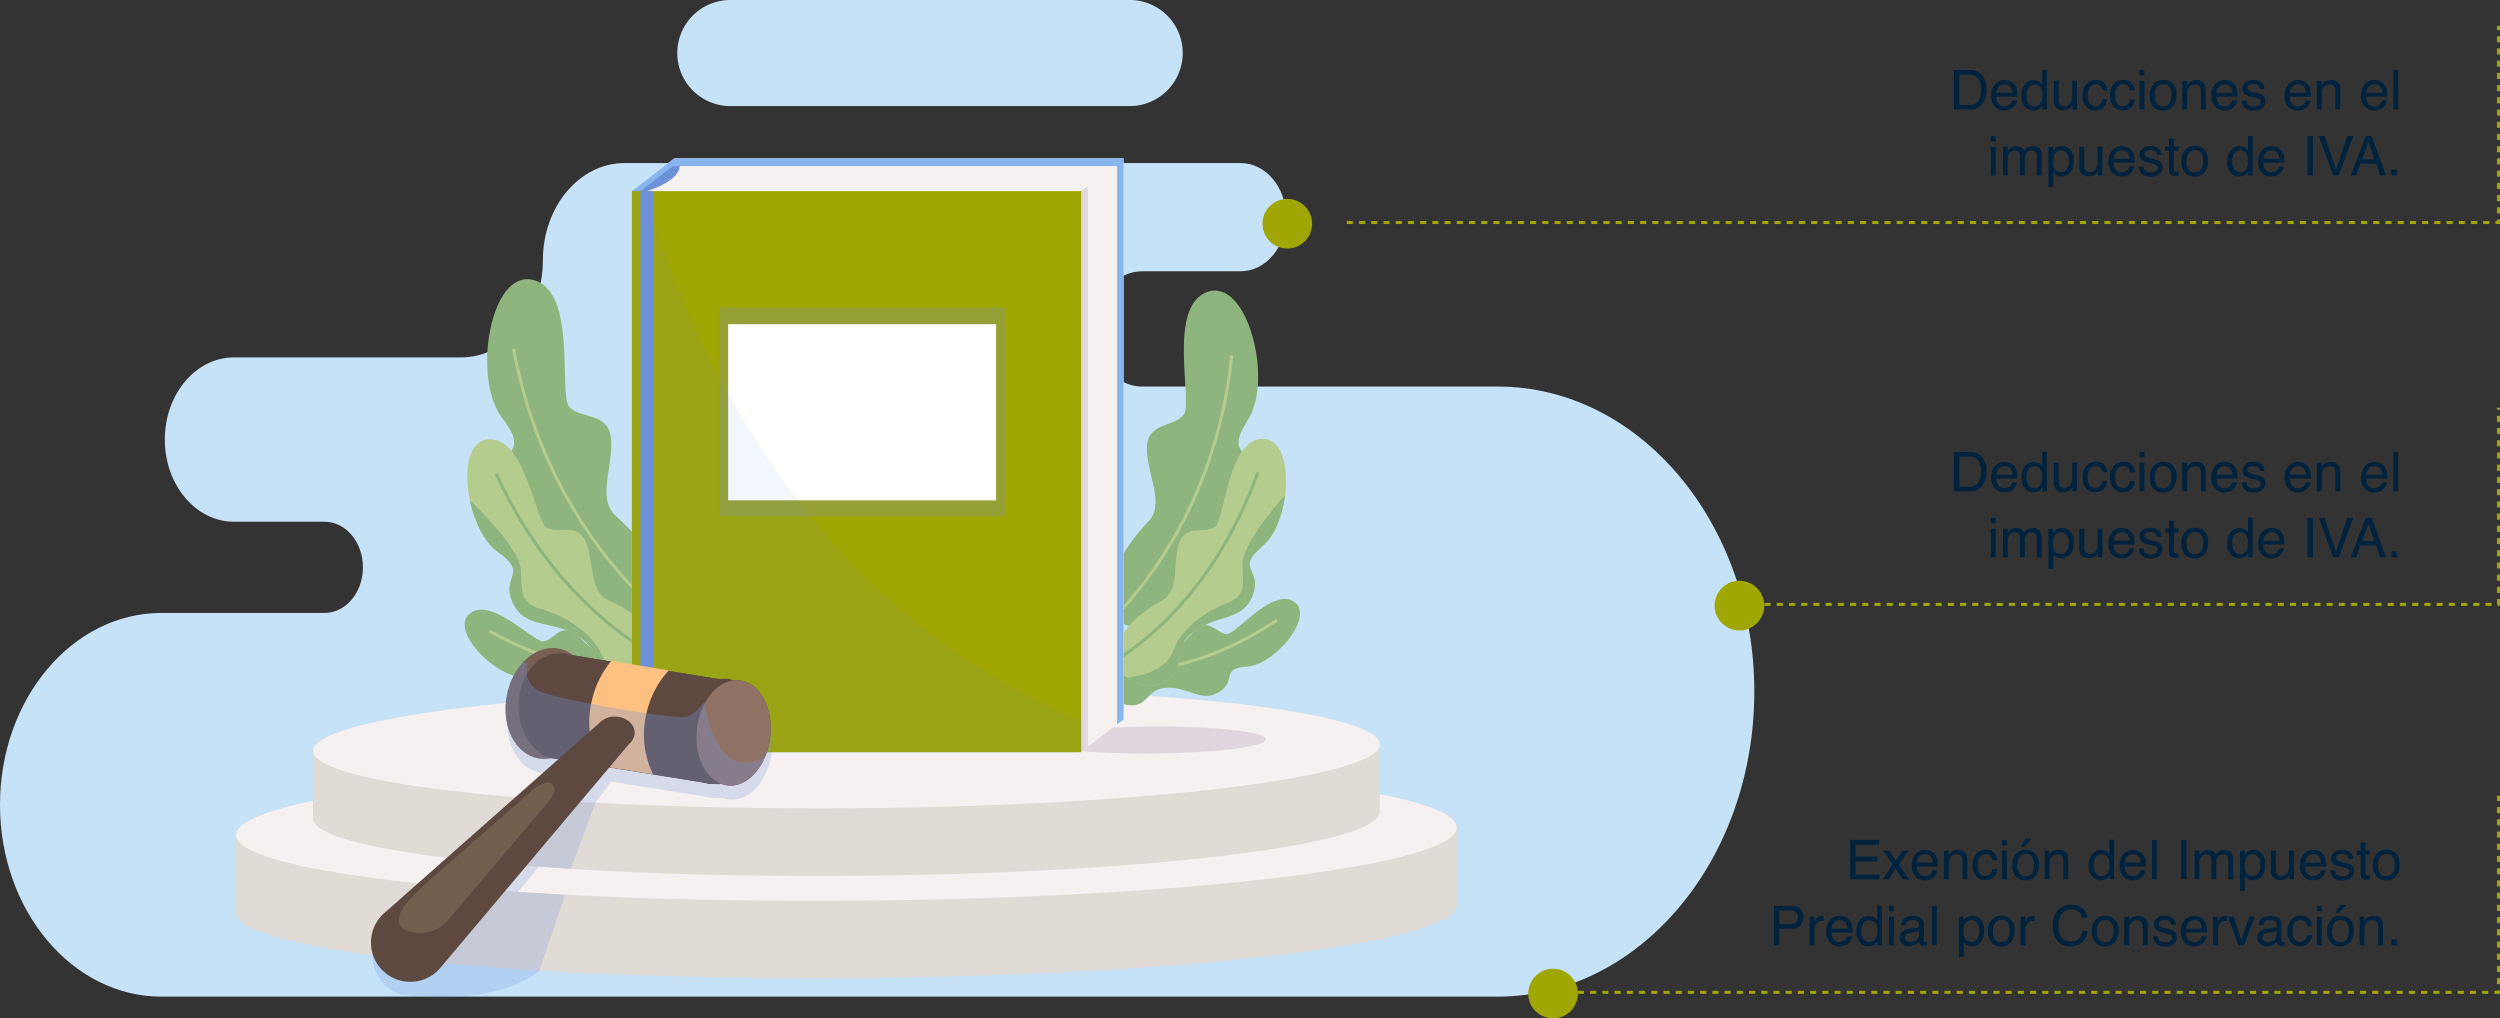 <svg xmlns="http://www.w3.org/2000/svg" width="818.367" height="333.366" viewBox="0 0 818.367 333.366">
  <rect x="0" y="0" width="818.367" height="333.366" fill="#333333" stroke="none"/>
  <g id="Grupo_62098" data-name="Grupo 62098" transform="translate(-551 -2738.157)">
    <g id="Grupo_61933" data-name="Grupo 61933" transform="translate(69.267 -25)">
      <path id="Trazado_138158" data-name="Trazado 138158" d="M75.232,12.506a4.834,4.834,0,0,0,1.459-.185A3.209,3.209,0,0,0,78.361,11a5.4,5.4,0,0,0,.747-2,7.644,7.644,0,0,0,.132-1.354,6.3,6.3,0,0,0-.954-3.727,3.523,3.523,0,0,0-3.072-1.327h-3.1v9.914ZM70.354,1.089h5.229a4.929,4.929,0,0,1,4.131,1.89,6.967,6.967,0,0,1,1.31,4.368,8.7,8.7,0,0,1-.773,3.718A4.772,4.772,0,0,1,75.566,14H70.354ZM86.983,4.376a4.294,4.294,0,0,1,1.942.47,3.582,3.582,0,0,1,1.433,1.217,4.2,4.2,0,0,1,.633,1.661A10.868,10.868,0,0,1,91.132,9.8h-6.9a4.026,4.026,0,0,0,.677,2.3,2.266,2.266,0,0,0,1.96.866,2.534,2.534,0,0,0,1.978-.817,2.755,2.755,0,0,0,.6-1.1H91a3.276,3.276,0,0,1-.409,1.156,4.111,4.111,0,0,1-.778,1.042,3.687,3.687,0,0,1-1.784.949,5.42,5.42,0,0,1-1.292.141,3.964,3.964,0,0,1-2.979-1.279,4.976,4.976,0,0,1-1.222-3.582,5.41,5.41,0,0,1,1.23-3.683A4.059,4.059,0,0,1,86.983,4.376Zm2.522,4.166A4.1,4.1,0,0,0,89.058,6.9a2.3,2.3,0,0,0-2.171-1.143,2.406,2.406,0,0,0-1.828.787,2.972,2.972,0,0,0-.782,2Zm4.57.861a4.666,4.666,0,0,0,.642,2.531,2.248,2.248,0,0,0,2.057,1.02,2.166,2.166,0,0,0,1.806-.945A4.462,4.462,0,0,0,99.288,9.3a4.009,4.009,0,0,0-.729-2.641,2.276,2.276,0,0,0-1.8-.857,2.378,2.378,0,0,0-1.938.914A4.186,4.186,0,0,0,94.076,9.4ZM96.458,4.42a3.349,3.349,0,0,1,1.811.457,4.253,4.253,0,0,1,.958.923V1.045h1.521V14H99.323V12.69a3.423,3.423,0,0,1-1.31,1.257,3.748,3.748,0,0,1-1.731.387,3.506,3.506,0,0,1-2.725-1.323,5.172,5.172,0,0,1-1.151-3.52,6.076,6.076,0,0,1,1.05-3.564A3.439,3.439,0,0,1,96.458,4.42Zm8.209.167v6.249a2.635,2.635,0,0,0,.229,1.178,1.6,1.6,0,0,0,1.573.844,2.224,2.224,0,0,0,2.25-1.477,5.858,5.858,0,0,0,.325-2.171V4.587h1.582V14h-1.494l.018-1.389a3.191,3.191,0,0,1-.765.905,3.365,3.365,0,0,1-2.2.738,2.834,2.834,0,0,1-2.742-1.345,4,4,0,0,1-.4-1.925v-6.4Zm12.059-.272a4.1,4.1,0,0,1,2.588.773,3.705,3.705,0,0,1,1.2,2.663h-1.538a2.839,2.839,0,0,0-.642-1.446,2.027,2.027,0,0,0-1.608-.576,2.222,2.222,0,0,0-2.162,1.477,5.865,5.865,0,0,0-.422,2.364,4.449,4.449,0,0,0,.6,2.382,2.317,2.317,0,0,0,3.441.365,3.311,3.311,0,0,0,.8-1.648h1.538a4.129,4.129,0,0,1-1.318,2.738,4.113,4.113,0,0,1-2.7.866,3.6,3.6,0,0,1-2.944-1.349,5.164,5.164,0,0,1-1.1-3.371,5.678,5.678,0,0,1,1.2-3.858A3.891,3.891,0,0,1,116.726,4.314Zm9,0a4.1,4.1,0,0,1,2.588.773,3.705,3.705,0,0,1,1.2,2.663h-1.538a2.839,2.839,0,0,0-.642-1.446,2.027,2.027,0,0,0-1.608-.576,2.222,2.222,0,0,0-2.162,1.477,5.865,5.865,0,0,0-.422,2.364,4.449,4.449,0,0,0,.6,2.382,2.317,2.317,0,0,0,3.441.365,3.311,3.311,0,0,0,.8-1.648h1.538a4.129,4.129,0,0,1-1.318,2.738,4.113,4.113,0,0,1-2.7.866,3.6,3.6,0,0,1-2.944-1.349,5.164,5.164,0,0,1-1.1-3.371,5.678,5.678,0,0,1,1.2-3.858A3.891,3.891,0,0,1,125.726,4.314Zm5.37.316H132.7V14H131.1Zm0-3.542H132.7V2.882H131.1ZM138.83,12.98a2.182,2.182,0,0,0,2.158-1.191,5.933,5.933,0,0,0,.584-2.65A4.718,4.718,0,0,0,141.15,7a2.373,2.373,0,0,0-2.3-1.3A2.271,2.271,0,0,0,136.738,6.8a5.133,5.133,0,0,0-.659,2.672,4.465,4.465,0,0,0,.659,2.5A2.322,2.322,0,0,0,138.83,12.98Zm.062-8.666a4.262,4.262,0,0,1,3.076,1.213A4.736,4.736,0,0,1,143.225,9.1a6.122,6.122,0,0,1-1.107,3.762,4.006,4.006,0,0,1-3.437,1.485,3.88,3.88,0,0,1-3.085-1.314A5.19,5.19,0,0,1,134.453,9.5a5.615,5.615,0,0,1,1.2-3.779A4.041,4.041,0,0,1,138.892,4.314Zm6.214.272h1.5V5.923a4.215,4.215,0,0,1,1.415-1.187,3.773,3.773,0,0,1,1.661-.36,2.739,2.739,0,0,1,2.707,1.4,4.962,4.962,0,0,1,.387,2.188V14H151.17V8.067a3.212,3.212,0,0,0-.255-1.389,1.545,1.545,0,0,0-1.529-.879,3.114,3.114,0,0,0-.923.114,2.377,2.377,0,0,0-1.143.773,2.329,2.329,0,0,0-.514.962,6.478,6.478,0,0,0-.119,1.419V14h-1.582Zm13.931-.211a4.294,4.294,0,0,1,1.942.47,3.582,3.582,0,0,1,1.433,1.217,4.2,4.2,0,0,1,.633,1.661,10.868,10.868,0,0,1,.141,2.074h-6.9a4.026,4.026,0,0,0,.677,2.3,2.266,2.266,0,0,0,1.96.866,2.534,2.534,0,0,0,1.978-.817,2.755,2.755,0,0,0,.6-1.1h1.556a3.276,3.276,0,0,1-.409,1.156,4.111,4.111,0,0,1-.778,1.042,3.687,3.687,0,0,1-1.784.949,5.42,5.42,0,0,1-1.292.141,3.964,3.964,0,0,1-2.979-1.279,4.976,4.976,0,0,1-1.222-3.582,5.41,5.41,0,0,1,1.23-3.683A4.059,4.059,0,0,1,159.036,4.376Zm2.522,4.166A4.1,4.1,0,0,0,161.11,6.9a2.3,2.3,0,0,0-2.171-1.143,2.406,2.406,0,0,0-1.828.787,2.972,2.972,0,0,0-.782,2Zm4.509,2.5a2.3,2.3,0,0,0,.4,1.213,2.485,2.485,0,0,0,2.074.765,3.059,3.059,0,0,0,1.547-.382,1.27,1.27,0,0,0,.668-1.182,1.011,1.011,0,0,0-.536-.923,6.374,6.374,0,0,0-1.354-.448l-1.257-.316A6.131,6.131,0,0,1,165.83,9.1a2,2,0,0,1-1.02-1.775,2.713,2.713,0,0,1,.962-2.162,3.839,3.839,0,0,1,2.588-.826,3.593,3.593,0,0,1,3.067,1.248A2.708,2.708,0,0,1,172,7.294h-1.494a1.83,1.83,0,0,0-.378-.976,2.41,2.41,0,0,0-1.89-.624,2.259,2.259,0,0,0-1.358.343,1.074,1.074,0,0,0-.461.905,1.114,1.114,0,0,0,.606.984,3.644,3.644,0,0,0,1.037.387l1.046.255a8.087,8.087,0,0,1,2.285.8,2.118,2.118,0,0,1,.923,1.907,2.906,2.906,0,0,1-.954,2.171,4.059,4.059,0,0,1-2.9.914,3.9,3.9,0,0,1-2.975-.954,3.606,3.606,0,0,1-.936-2.36Zm16.98-6.671a4.294,4.294,0,0,1,1.942.47,3.582,3.582,0,0,1,1.433,1.217,4.2,4.2,0,0,1,.633,1.661A10.868,10.868,0,0,1,187.2,9.8h-6.9a4.026,4.026,0,0,0,.677,2.3,2.266,2.266,0,0,0,1.96.866,2.534,2.534,0,0,0,1.978-.817,2.755,2.755,0,0,0,.6-1.1h1.556a3.276,3.276,0,0,1-.409,1.156,4.111,4.111,0,0,1-.778,1.042,3.687,3.687,0,0,1-1.784.949,5.42,5.42,0,0,1-1.292.141,3.964,3.964,0,0,1-2.979-1.279A4.976,4.976,0,0,1,178.6,9.474a5.41,5.41,0,0,1,1.23-3.683A4.059,4.059,0,0,1,183.048,4.376Zm2.522,4.166a4.1,4.1,0,0,0-.448-1.644,2.3,2.3,0,0,0-2.171-1.143,2.406,2.406,0,0,0-1.828.787,2.972,2.972,0,0,0-.782,2Zm3.568-3.955h1.5V5.923a4.215,4.215,0,0,1,1.415-1.187,3.773,3.773,0,0,1,1.661-.36,2.739,2.739,0,0,1,2.707,1.4,4.962,4.962,0,0,1,.387,2.188V14H195.2V8.067a3.212,3.212,0,0,0-.255-1.389,1.545,1.545,0,0,0-1.529-.879,3.114,3.114,0,0,0-.923.114,2.377,2.377,0,0,0-1.143.773,2.329,2.329,0,0,0-.514.962,6.478,6.478,0,0,0-.119,1.419V14h-1.582Zm18.932-.211a4.294,4.294,0,0,1,1.942.47,3.582,3.582,0,0,1,1.433,1.217,4.2,4.2,0,0,1,.633,1.661,10.868,10.868,0,0,1,.141,2.074h-6.9A4.026,4.026,0,0,0,206,12.1a2.266,2.266,0,0,0,1.96.866,2.534,2.534,0,0,0,1.978-.817,2.755,2.755,0,0,0,.6-1.1h1.556a3.276,3.276,0,0,1-.409,1.156,4.111,4.111,0,0,1-.778,1.042,3.687,3.687,0,0,1-1.784.949,5.42,5.42,0,0,1-1.292.141,3.964,3.964,0,0,1-2.979-1.279,4.976,4.976,0,0,1-1.222-3.582,5.41,5.41,0,0,1,1.23-3.683A4.059,4.059,0,0,1,208.07,4.376Zm2.522,4.166a4.1,4.1,0,0,0-.448-1.644,2.3,2.3,0,0,0-2.171-1.143,2.406,2.406,0,0,0-1.828.787,2.972,2.972,0,0,0-.782,2Zm3.612-7.453h1.582V14h-1.582ZM82.413,26.231h1.608V35.6H82.413Zm0-3.542h1.608v1.793H82.413Zm4,3.5h1.564v1.336A5.258,5.258,0,0,1,89,26.512a3.066,3.066,0,0,1,1.775-.536,2.794,2.794,0,0,1,1.811.554,2.894,2.894,0,0,1,.7.932,3.419,3.419,0,0,1,1.239-1.121,3.457,3.457,0,0,1,1.6-.365,2.616,2.616,0,0,1,2.584,1.371,4.482,4.482,0,0,1,.369,1.986V35.6H97.434V29.061a1.523,1.523,0,0,0-.47-1.292,1.861,1.861,0,0,0-1.147-.352,2.277,2.277,0,0,0-1.6.624,2.74,2.74,0,0,0-.672,2.083V35.6H91.932V29.456a3.192,3.192,0,0,0-.229-1.4,1.394,1.394,0,0,0-1.345-.659,2.32,2.32,0,0,0-1.63.694,3.4,3.4,0,0,0-.734,2.514V35.6H86.412Zm18.967,8.35a2.257,2.257,0,0,0,1.841-.927,4.413,4.413,0,0,0,.734-2.773,5.176,5.176,0,0,0-.325-1.934,2.383,2.383,0,0,0-4.5.088,6.514,6.514,0,0,0-.325,2.232,4.732,4.732,0,0,0,.325,1.854A2.243,2.243,0,0,0,105.379,34.537Zm-4.1-8.306h1.538v1.248a3.84,3.84,0,0,1,1.037-.993,3.338,3.338,0,0,1,1.881-.527,3.537,3.537,0,0,1,2.716,1.226,5.023,5.023,0,0,1,1.116,3.5q0,3.076-1.608,4.395a3.634,3.634,0,0,1-2.373.835,3.221,3.221,0,0,1-1.784-.466,4.111,4.111,0,0,1-.94-.905v4.808h-1.582ZM113,26.187v6.249a2.635,2.635,0,0,0,.229,1.178,1.6,1.6,0,0,0,1.573.844,2.224,2.224,0,0,0,2.25-1.477,5.858,5.858,0,0,0,.325-2.171V26.187h1.582V35.6h-1.494l.018-1.389a3.191,3.191,0,0,1-.765.905,3.365,3.365,0,0,1-2.2.738,2.834,2.834,0,0,1-2.742-1.345,4,4,0,0,1-.4-1.925v-6.4Zm12.349-.211a4.294,4.294,0,0,1,1.942.47,3.582,3.582,0,0,1,1.433,1.217,4.2,4.2,0,0,1,.633,1.661A10.868,10.868,0,0,1,129.5,31.4h-6.9a4.026,4.026,0,0,0,.677,2.3,2.266,2.266,0,0,0,1.96.866,2.534,2.534,0,0,0,1.978-.817,2.755,2.755,0,0,0,.6-1.1h1.556a3.276,3.276,0,0,1-.409,1.156,4.111,4.111,0,0,1-.778,1.042,3.687,3.687,0,0,1-1.784.949,5.42,5.42,0,0,1-1.292.141,3.964,3.964,0,0,1-2.979-1.279,4.976,4.976,0,0,1-1.222-3.582,5.41,5.41,0,0,1,1.23-3.683A4.059,4.059,0,0,1,125.348,25.976Zm2.522,4.166a4.1,4.1,0,0,0-.448-1.644,2.3,2.3,0,0,0-2.171-1.143,2.406,2.406,0,0,0-1.828.787,2.972,2.972,0,0,0-.782,2Zm4.509,2.5a2.3,2.3,0,0,0,.4,1.213,2.485,2.485,0,0,0,2.074.765,3.059,3.059,0,0,0,1.547-.382,1.27,1.27,0,0,0,.668-1.182,1.011,1.011,0,0,0-.536-.923,6.374,6.374,0,0,0-1.354-.448l-1.257-.316a6.131,6.131,0,0,1-1.775-.668,2,2,0,0,1-1.02-1.775,2.713,2.713,0,0,1,.962-2.162,3.839,3.839,0,0,1,2.588-.826,3.593,3.593,0,0,1,3.067,1.248,2.708,2.708,0,0,1,.571,1.705h-1.494a1.83,1.83,0,0,0-.378-.976,2.41,2.41,0,0,0-1.89-.624,2.259,2.259,0,0,0-1.358.343,1.074,1.074,0,0,0-.461.905,1.114,1.114,0,0,0,.606.984,3.644,3.644,0,0,0,1.037.387l1.046.255a8.087,8.087,0,0,1,2.285.8,2.118,2.118,0,0,1,.923,1.907,2.906,2.906,0,0,1-.954,2.171,4.059,4.059,0,0,1-2.9.914,3.9,3.9,0,0,1-2.975-.954,3.606,3.606,0,0,1-.936-2.36Zm8.376-9.088h1.6v2.628h1.5v1.292h-1.5v6.144a.665.665,0,0,0,.334.659,1.42,1.42,0,0,0,.615.1q.114,0,.246,0t.308-.022V35.6a3.532,3.532,0,0,1-.567.114,5.39,5.39,0,0,1-.637.035,1.717,1.717,0,0,1-1.5-.567,2.519,2.519,0,0,1-.4-1.472V27.479H139.48V26.187h1.274Zm8.42,11.021a2.182,2.182,0,0,0,2.158-1.191,5.933,5.933,0,0,0,.584-2.65A4.718,4.718,0,0,0,151.5,28.6a2.373,2.373,0,0,0-2.3-1.3,2.271,2.271,0,0,0-2.109,1.107,5.133,5.133,0,0,0-.659,2.672,4.465,4.465,0,0,0,.659,2.5A2.322,2.322,0,0,0,149.175,34.58Zm.062-8.666a4.262,4.262,0,0,1,3.076,1.213,4.736,4.736,0,0,1,1.257,3.568,6.122,6.122,0,0,1-1.107,3.762,4.006,4.006,0,0,1-3.437,1.485,3.88,3.88,0,0,1-3.085-1.314A5.19,5.19,0,0,1,144.8,31.1a5.615,5.615,0,0,1,1.2-3.779A4.041,4.041,0,0,1,149.236,25.914ZM161.453,31a4.666,4.666,0,0,0,.642,2.531,2.248,2.248,0,0,0,2.057,1.02,2.166,2.166,0,0,0,1.806-.945,4.462,4.462,0,0,0,.708-2.711,4.009,4.009,0,0,0-.729-2.641,2.276,2.276,0,0,0-1.8-.857,2.378,2.378,0,0,0-1.938.914A4.186,4.186,0,0,0,161.453,31Zm2.382-4.983a3.349,3.349,0,0,1,1.811.457,4.253,4.253,0,0,1,.958.923V22.645h1.521V35.6H166.7V34.29a3.423,3.423,0,0,1-1.31,1.257,3.748,3.748,0,0,1-1.731.387,3.506,3.506,0,0,1-2.725-1.323,5.172,5.172,0,0,1-1.151-3.52,6.076,6.076,0,0,1,1.05-3.564A3.439,3.439,0,0,1,163.835,26.02Zm10.547-.044a4.294,4.294,0,0,1,1.942.47,3.582,3.582,0,0,1,1.433,1.217,4.2,4.2,0,0,1,.633,1.661,10.868,10.868,0,0,1,.141,2.074h-6.9a4.026,4.026,0,0,0,.677,2.3,2.266,2.266,0,0,0,1.96.866,2.534,2.534,0,0,0,1.978-.817,2.755,2.755,0,0,0,.6-1.1H178.4a3.276,3.276,0,0,1-.409,1.156,4.111,4.111,0,0,1-.778,1.042,3.687,3.687,0,0,1-1.784.949,5.42,5.42,0,0,1-1.292.141,3.964,3.964,0,0,1-2.979-1.279,4.976,4.976,0,0,1-1.222-3.582,5.41,5.41,0,0,1,1.23-3.683A4.059,4.059,0,0,1,174.382,25.976Zm2.522,4.166a4.1,4.1,0,0,0-.448-1.644,2.3,2.3,0,0,0-2.171-1.143,2.406,2.406,0,0,0-1.828.787,2.972,2.972,0,0,0-.782,2Zm9.176-7.453h1.767V35.6H186.08Zm5.625,0,3.709,11,3.665-11h1.96L196.328,35.6h-1.854l-4.7-12.911Zm16.286,7.62-1.96-5.7-2.083,5.7Zm-2.874-7.62h1.978L211.779,35.6h-1.916l-1.31-3.867h-5.106l-1.4,3.867h-1.793Zm8.42,11h1.837V35.6h-1.837Z" transform="translate(1051 2785)" fill="#00223d"/>
      <path id="Trazado_138159" data-name="Trazado 138159" d="M75.232,12.506a4.834,4.834,0,0,0,1.459-.185A3.209,3.209,0,0,0,78.361,11a5.4,5.4,0,0,0,.747-2,7.644,7.644,0,0,0,.132-1.354,6.3,6.3,0,0,0-.954-3.727,3.523,3.523,0,0,0-3.072-1.327h-3.1v9.914ZM70.354,1.089h5.229a4.929,4.929,0,0,1,4.131,1.89,6.967,6.967,0,0,1,1.31,4.368,8.7,8.7,0,0,1-.773,3.718A4.772,4.772,0,0,1,75.566,14H70.354ZM86.983,4.376a4.294,4.294,0,0,1,1.942.47,3.582,3.582,0,0,1,1.433,1.217,4.2,4.2,0,0,1,.633,1.661A10.868,10.868,0,0,1,91.132,9.8h-6.9a4.026,4.026,0,0,0,.677,2.3,2.266,2.266,0,0,0,1.96.866,2.534,2.534,0,0,0,1.978-.817,2.755,2.755,0,0,0,.6-1.1H91a3.276,3.276,0,0,1-.409,1.156,4.111,4.111,0,0,1-.778,1.042,3.687,3.687,0,0,1-1.784.949,5.42,5.42,0,0,1-1.292.141,3.964,3.964,0,0,1-2.979-1.279,4.976,4.976,0,0,1-1.222-3.582,5.41,5.41,0,0,1,1.23-3.683A4.059,4.059,0,0,1,86.983,4.376Zm2.522,4.166A4.1,4.1,0,0,0,89.058,6.9a2.3,2.3,0,0,0-2.171-1.143,2.406,2.406,0,0,0-1.828.787,2.972,2.972,0,0,0-.782,2Zm4.57.861a4.666,4.666,0,0,0,.642,2.531,2.248,2.248,0,0,0,2.057,1.02,2.166,2.166,0,0,0,1.806-.945A4.462,4.462,0,0,0,99.288,9.3a4.009,4.009,0,0,0-.729-2.641,2.276,2.276,0,0,0-1.8-.857,2.378,2.378,0,0,0-1.938.914A4.186,4.186,0,0,0,94.076,9.4ZM96.458,4.42a3.349,3.349,0,0,1,1.811.457,4.253,4.253,0,0,1,.958.923V1.045h1.521V14H99.323V12.69a3.423,3.423,0,0,1-1.31,1.257,3.748,3.748,0,0,1-1.731.387,3.506,3.506,0,0,1-2.725-1.323,5.172,5.172,0,0,1-1.151-3.52,6.076,6.076,0,0,1,1.05-3.564A3.439,3.439,0,0,1,96.458,4.42Zm8.209.167v6.249a2.635,2.635,0,0,0,.229,1.178,1.6,1.6,0,0,0,1.573.844,2.224,2.224,0,0,0,2.25-1.477,5.858,5.858,0,0,0,.325-2.171V4.587h1.582V14h-1.494l.018-1.389a3.191,3.191,0,0,1-.765.905,3.365,3.365,0,0,1-2.2.738,2.834,2.834,0,0,1-2.742-1.345,4,4,0,0,1-.4-1.925v-6.4Zm12.059-.272a4.1,4.1,0,0,1,2.588.773,3.705,3.705,0,0,1,1.2,2.663h-1.538a2.839,2.839,0,0,0-.642-1.446,2.027,2.027,0,0,0-1.608-.576,2.222,2.222,0,0,0-2.162,1.477,5.865,5.865,0,0,0-.422,2.364,4.449,4.449,0,0,0,.6,2.382,2.317,2.317,0,0,0,3.441.365,3.311,3.311,0,0,0,.8-1.648h1.538a4.129,4.129,0,0,1-1.318,2.738,4.113,4.113,0,0,1-2.7.866,3.6,3.6,0,0,1-2.944-1.349,5.164,5.164,0,0,1-1.1-3.371,5.678,5.678,0,0,1,1.2-3.858A3.891,3.891,0,0,1,116.726,4.314Zm9,0a4.1,4.1,0,0,1,2.588.773,3.705,3.705,0,0,1,1.2,2.663h-1.538a2.839,2.839,0,0,0-.642-1.446,2.027,2.027,0,0,0-1.608-.576,2.222,2.222,0,0,0-2.162,1.477,5.865,5.865,0,0,0-.422,2.364,4.449,4.449,0,0,0,.6,2.382,2.317,2.317,0,0,0,3.441.365,3.311,3.311,0,0,0,.8-1.648h1.538a4.129,4.129,0,0,1-1.318,2.738,4.113,4.113,0,0,1-2.7.866,3.6,3.6,0,0,1-2.944-1.349,5.164,5.164,0,0,1-1.1-3.371,5.678,5.678,0,0,1,1.2-3.858A3.891,3.891,0,0,1,125.726,4.314Zm5.37.316H132.7V14H131.1Zm0-3.542H132.7V2.882H131.1ZM138.83,12.98a2.182,2.182,0,0,0,2.158-1.191,5.933,5.933,0,0,0,.584-2.65A4.718,4.718,0,0,0,141.15,7a2.373,2.373,0,0,0-2.3-1.3A2.271,2.271,0,0,0,136.738,6.8a5.133,5.133,0,0,0-.659,2.672,4.465,4.465,0,0,0,.659,2.5A2.322,2.322,0,0,0,138.83,12.98Zm.062-8.666a4.262,4.262,0,0,1,3.076,1.213A4.736,4.736,0,0,1,143.225,9.1a6.122,6.122,0,0,1-1.107,3.762,4.006,4.006,0,0,1-3.437,1.485,3.88,3.88,0,0,1-3.085-1.314A5.19,5.19,0,0,1,134.453,9.5a5.615,5.615,0,0,1,1.2-3.779A4.041,4.041,0,0,1,138.892,4.314Zm6.214.272h1.5V5.923a4.215,4.215,0,0,1,1.415-1.187,3.773,3.773,0,0,1,1.661-.36,2.739,2.739,0,0,1,2.707,1.4,4.962,4.962,0,0,1,.387,2.188V14H151.17V8.067a3.212,3.212,0,0,0-.255-1.389,1.545,1.545,0,0,0-1.529-.879,3.114,3.114,0,0,0-.923.114,2.377,2.377,0,0,0-1.143.773,2.329,2.329,0,0,0-.514.962,6.478,6.478,0,0,0-.119,1.419V14h-1.582Zm13.931-.211a4.294,4.294,0,0,1,1.942.47,3.582,3.582,0,0,1,1.433,1.217,4.2,4.2,0,0,1,.633,1.661,10.868,10.868,0,0,1,.141,2.074h-6.9a4.026,4.026,0,0,0,.677,2.3,2.266,2.266,0,0,0,1.96.866,2.534,2.534,0,0,0,1.978-.817,2.755,2.755,0,0,0,.6-1.1h1.556a3.276,3.276,0,0,1-.409,1.156,4.111,4.111,0,0,1-.778,1.042,3.687,3.687,0,0,1-1.784.949,5.42,5.42,0,0,1-1.292.141,3.964,3.964,0,0,1-2.979-1.279,4.976,4.976,0,0,1-1.222-3.582,5.41,5.41,0,0,1,1.23-3.683A4.059,4.059,0,0,1,159.036,4.376Zm2.522,4.166A4.1,4.1,0,0,0,161.11,6.9a2.3,2.3,0,0,0-2.171-1.143,2.406,2.406,0,0,0-1.828.787,2.972,2.972,0,0,0-.782,2Zm4.509,2.5a2.3,2.3,0,0,0,.4,1.213,2.485,2.485,0,0,0,2.074.765,3.059,3.059,0,0,0,1.547-.382,1.27,1.27,0,0,0,.668-1.182,1.011,1.011,0,0,0-.536-.923,6.374,6.374,0,0,0-1.354-.448l-1.257-.316A6.131,6.131,0,0,1,165.83,9.1a2,2,0,0,1-1.02-1.775,2.713,2.713,0,0,1,.962-2.162,3.839,3.839,0,0,1,2.588-.826,3.593,3.593,0,0,1,3.067,1.248A2.708,2.708,0,0,1,172,7.294h-1.494a1.83,1.83,0,0,0-.378-.976,2.41,2.41,0,0,0-1.89-.624,2.259,2.259,0,0,0-1.358.343,1.074,1.074,0,0,0-.461.905,1.114,1.114,0,0,0,.606.984,3.644,3.644,0,0,0,1.037.387l1.046.255a8.087,8.087,0,0,1,2.285.8,2.118,2.118,0,0,1,.923,1.907,2.906,2.906,0,0,1-.954,2.171,4.059,4.059,0,0,1-2.9.914,3.9,3.9,0,0,1-2.975-.954,3.606,3.606,0,0,1-.936-2.36Zm16.98-6.671a4.294,4.294,0,0,1,1.942.47,3.582,3.582,0,0,1,1.433,1.217,4.2,4.2,0,0,1,.633,1.661A10.868,10.868,0,0,1,187.2,9.8h-6.9a4.026,4.026,0,0,0,.677,2.3,2.266,2.266,0,0,0,1.96.866,2.534,2.534,0,0,0,1.978-.817,2.755,2.755,0,0,0,.6-1.1h1.556a3.276,3.276,0,0,1-.409,1.156,4.111,4.111,0,0,1-.778,1.042,3.687,3.687,0,0,1-1.784.949,5.42,5.42,0,0,1-1.292.141,3.964,3.964,0,0,1-2.979-1.279A4.976,4.976,0,0,1,178.6,9.474a5.41,5.41,0,0,1,1.23-3.683A4.059,4.059,0,0,1,183.048,4.376Zm2.522,4.166a4.1,4.1,0,0,0-.448-1.644,2.3,2.3,0,0,0-2.171-1.143,2.406,2.406,0,0,0-1.828.787,2.972,2.972,0,0,0-.782,2Zm3.568-3.955h1.5V5.923a4.215,4.215,0,0,1,1.415-1.187,3.773,3.773,0,0,1,1.661-.36,2.739,2.739,0,0,1,2.707,1.4,4.962,4.962,0,0,1,.387,2.188V14H195.2V8.067a3.212,3.212,0,0,0-.255-1.389,1.545,1.545,0,0,0-1.529-.879,3.114,3.114,0,0,0-.923.114,2.377,2.377,0,0,0-1.143.773,2.329,2.329,0,0,0-.514.962,6.478,6.478,0,0,0-.119,1.419V14h-1.582Zm18.932-.211a4.294,4.294,0,0,1,1.942.47,3.582,3.582,0,0,1,1.433,1.217,4.2,4.2,0,0,1,.633,1.661,10.868,10.868,0,0,1,.141,2.074h-6.9A4.026,4.026,0,0,0,206,12.1a2.266,2.266,0,0,0,1.96.866,2.534,2.534,0,0,0,1.978-.817,2.755,2.755,0,0,0,.6-1.1h1.556a3.276,3.276,0,0,1-.409,1.156,4.111,4.111,0,0,1-.778,1.042,3.687,3.687,0,0,1-1.784.949,5.42,5.42,0,0,1-1.292.141,3.964,3.964,0,0,1-2.979-1.279,4.976,4.976,0,0,1-1.222-3.582,5.41,5.41,0,0,1,1.23-3.683A4.059,4.059,0,0,1,208.07,4.376Zm2.522,4.166a4.1,4.1,0,0,0-.448-1.644,2.3,2.3,0,0,0-2.171-1.143,2.406,2.406,0,0,0-1.828.787,2.972,2.972,0,0,0-.782,2Zm3.612-7.453h1.582V14h-1.582ZM82.413,26.231h1.608V35.6H82.413Zm0-3.542h1.608v1.793H82.413Zm4,3.5h1.564v1.336A5.258,5.258,0,0,1,89,26.512a3.066,3.066,0,0,1,1.775-.536,2.794,2.794,0,0,1,1.811.554,2.894,2.894,0,0,1,.7.932,3.419,3.419,0,0,1,1.239-1.121,3.457,3.457,0,0,1,1.6-.365,2.616,2.616,0,0,1,2.584,1.371,4.482,4.482,0,0,1,.369,1.986V35.6H97.434V29.061a1.523,1.523,0,0,0-.47-1.292,1.861,1.861,0,0,0-1.147-.352,2.277,2.277,0,0,0-1.6.624,2.74,2.74,0,0,0-.672,2.083V35.6H91.932V29.456a3.192,3.192,0,0,0-.229-1.4,1.394,1.394,0,0,0-1.345-.659,2.32,2.32,0,0,0-1.63.694,3.4,3.4,0,0,0-.734,2.514V35.6H86.412Zm18.967,8.35a2.257,2.257,0,0,0,1.841-.927,4.413,4.413,0,0,0,.734-2.773,5.176,5.176,0,0,0-.325-1.934,2.383,2.383,0,0,0-4.5.088,6.514,6.514,0,0,0-.325,2.232,4.732,4.732,0,0,0,.325,1.854A2.243,2.243,0,0,0,105.379,34.537Zm-4.1-8.306h1.538v1.248a3.84,3.84,0,0,1,1.037-.993,3.338,3.338,0,0,1,1.881-.527,3.537,3.537,0,0,1,2.716,1.226,5.023,5.023,0,0,1,1.116,3.5q0,3.076-1.608,4.395a3.634,3.634,0,0,1-2.373.835,3.221,3.221,0,0,1-1.784-.466,4.111,4.111,0,0,1-.94-.905v4.808h-1.582ZM113,26.187v6.249a2.635,2.635,0,0,0,.229,1.178,1.6,1.6,0,0,0,1.573.844,2.224,2.224,0,0,0,2.25-1.477,5.858,5.858,0,0,0,.325-2.171V26.187h1.582V35.6h-1.494l.018-1.389a3.191,3.191,0,0,1-.765.905,3.365,3.365,0,0,1-2.2.738,2.834,2.834,0,0,1-2.742-1.345,4,4,0,0,1-.4-1.925v-6.4Zm12.349-.211a4.294,4.294,0,0,1,1.942.47,3.582,3.582,0,0,1,1.433,1.217,4.2,4.2,0,0,1,.633,1.661A10.868,10.868,0,0,1,129.5,31.4h-6.9a4.026,4.026,0,0,0,.677,2.3,2.266,2.266,0,0,0,1.96.866,2.534,2.534,0,0,0,1.978-.817,2.755,2.755,0,0,0,.6-1.1h1.556a3.276,3.276,0,0,1-.409,1.156,4.111,4.111,0,0,1-.778,1.042,3.687,3.687,0,0,1-1.784.949,5.42,5.42,0,0,1-1.292.141,3.964,3.964,0,0,1-2.979-1.279,4.976,4.976,0,0,1-1.222-3.582,5.41,5.41,0,0,1,1.23-3.683A4.059,4.059,0,0,1,125.348,25.976Zm2.522,4.166a4.1,4.1,0,0,0-.448-1.644,2.3,2.3,0,0,0-2.171-1.143,2.406,2.406,0,0,0-1.828.787,2.972,2.972,0,0,0-.782,2Zm4.509,2.5a2.3,2.3,0,0,0,.4,1.213,2.485,2.485,0,0,0,2.074.765,3.059,3.059,0,0,0,1.547-.382,1.27,1.27,0,0,0,.668-1.182,1.011,1.011,0,0,0-.536-.923,6.374,6.374,0,0,0-1.354-.448l-1.257-.316a6.131,6.131,0,0,1-1.775-.668,2,2,0,0,1-1.02-1.775,2.713,2.713,0,0,1,.962-2.162,3.839,3.839,0,0,1,2.588-.826,3.593,3.593,0,0,1,3.067,1.248,2.708,2.708,0,0,1,.571,1.705h-1.494a1.83,1.83,0,0,0-.378-.976,2.41,2.41,0,0,0-1.89-.624,2.259,2.259,0,0,0-1.358.343,1.074,1.074,0,0,0-.461.905,1.114,1.114,0,0,0,.606.984,3.644,3.644,0,0,0,1.037.387l1.046.255a8.087,8.087,0,0,1,2.285.8,2.118,2.118,0,0,1,.923,1.907,2.906,2.906,0,0,1-.954,2.171,4.059,4.059,0,0,1-2.9.914,3.9,3.9,0,0,1-2.975-.954,3.606,3.606,0,0,1-.936-2.36Zm8.376-9.088h1.6v2.628h1.5v1.292h-1.5v6.144a.665.665,0,0,0,.334.659,1.42,1.42,0,0,0,.615.1q.114,0,.246,0t.308-.022V35.6a3.532,3.532,0,0,1-.567.114,5.39,5.39,0,0,1-.637.035,1.717,1.717,0,0,1-1.5-.567,2.519,2.519,0,0,1-.4-1.472V27.479H139.48V26.187h1.274Zm8.42,11.021a2.182,2.182,0,0,0,2.158-1.191,5.933,5.933,0,0,0,.584-2.65A4.718,4.718,0,0,0,151.5,28.6a2.373,2.373,0,0,0-2.3-1.3,2.271,2.271,0,0,0-2.109,1.107,5.133,5.133,0,0,0-.659,2.672,4.465,4.465,0,0,0,.659,2.5A2.322,2.322,0,0,0,149.175,34.58Zm.062-8.666a4.262,4.262,0,0,1,3.076,1.213,4.736,4.736,0,0,1,1.257,3.568,6.122,6.122,0,0,1-1.107,3.762,4.006,4.006,0,0,1-3.437,1.485,3.88,3.88,0,0,1-3.085-1.314A5.19,5.19,0,0,1,144.8,31.1a5.615,5.615,0,0,1,1.2-3.779A4.041,4.041,0,0,1,149.236,25.914ZM161.453,31a4.666,4.666,0,0,0,.642,2.531,2.248,2.248,0,0,0,2.057,1.02,2.166,2.166,0,0,0,1.806-.945,4.462,4.462,0,0,0,.708-2.711,4.009,4.009,0,0,0-.729-2.641,2.276,2.276,0,0,0-1.8-.857,2.378,2.378,0,0,0-1.938.914A4.186,4.186,0,0,0,161.453,31Zm2.382-4.983a3.349,3.349,0,0,1,1.811.457,4.253,4.253,0,0,1,.958.923V22.645h1.521V35.6H166.7V34.29a3.423,3.423,0,0,1-1.31,1.257,3.748,3.748,0,0,1-1.731.387,3.506,3.506,0,0,1-2.725-1.323,5.172,5.172,0,0,1-1.151-3.52,6.076,6.076,0,0,1,1.05-3.564A3.439,3.439,0,0,1,163.835,26.02Zm10.547-.044a4.294,4.294,0,0,1,1.942.47,3.582,3.582,0,0,1,1.433,1.217,4.2,4.2,0,0,1,.633,1.661,10.868,10.868,0,0,1,.141,2.074h-6.9a4.026,4.026,0,0,0,.677,2.3,2.266,2.266,0,0,0,1.96.866,2.534,2.534,0,0,0,1.978-.817,2.755,2.755,0,0,0,.6-1.1H178.4a3.276,3.276,0,0,1-.409,1.156,4.111,4.111,0,0,1-.778,1.042,3.687,3.687,0,0,1-1.784.949,5.42,5.42,0,0,1-1.292.141,3.964,3.964,0,0,1-2.979-1.279,4.976,4.976,0,0,1-1.222-3.582,5.41,5.41,0,0,1,1.23-3.683A4.059,4.059,0,0,1,174.382,25.976Zm2.522,4.166a4.1,4.1,0,0,0-.448-1.644,2.3,2.3,0,0,0-2.171-1.143,2.406,2.406,0,0,0-1.828.787,2.972,2.972,0,0,0-.782,2Zm9.176-7.453h1.767V35.6H186.08Zm5.625,0,3.709,11,3.665-11h1.96L196.328,35.6h-1.854l-4.7-12.911Zm16.286,7.62-1.96-5.7-2.083,5.7Zm-2.874-7.62h1.978L211.779,35.6h-1.916l-1.31-3.867h-5.106l-1.4,3.867h-1.793Zm8.42,11h1.837V35.6h-1.837Z" transform="translate(1051 2910)" fill="#00223d"/>
      <path id="Trazado_138160" data-name="Trazado 138160" d="M36.429,1.089h9.413V2.671H38.134v3.92h7.128V8.085H38.134v4.377h7.84V14H36.429Zm10.731,3.5h2.048L51.37,7.9l2.188-3.313,1.925.044L52.311,9.175,55.624,14H53.6l-2.338-3.533L49,14h-2l3.313-4.825Zm13.816-.211a4.294,4.294,0,0,1,1.942.47,3.582,3.582,0,0,1,1.433,1.217,4.2,4.2,0,0,1,.633,1.661A10.868,10.868,0,0,1,65.125,9.8h-6.9a4.026,4.026,0,0,0,.677,2.3,2.266,2.266,0,0,0,1.96.866,2.534,2.534,0,0,0,1.978-.817,2.755,2.755,0,0,0,.6-1.1h1.556a3.276,3.276,0,0,1-.409,1.156,4.111,4.111,0,0,1-.778,1.042,3.687,3.687,0,0,1-1.784.949,5.42,5.42,0,0,1-1.292.141,3.964,3.964,0,0,1-2.979-1.279,4.976,4.976,0,0,1-1.222-3.582,5.41,5.41,0,0,1,1.23-3.683A4.059,4.059,0,0,1,60.977,4.376ZM63.5,8.542A4.1,4.1,0,0,0,63.051,6.9,2.3,2.3,0,0,0,60.88,5.756a2.406,2.406,0,0,0-1.828.787,2.972,2.972,0,0,0-.782,2Zm3.568-3.955h1.5V5.923a4.215,4.215,0,0,1,1.415-1.187,3.773,3.773,0,0,1,1.661-.36,2.739,2.739,0,0,1,2.707,1.4,4.962,4.962,0,0,1,.387,2.188V14H73.132V8.067a3.212,3.212,0,0,0-.255-1.389A1.545,1.545,0,0,0,71.348,5.8a3.114,3.114,0,0,0-.923.114,2.377,2.377,0,0,0-1.143.773,2.329,2.329,0,0,0-.514.962,6.478,6.478,0,0,0-.119,1.419V14H67.067Zm13.641-.272a4.1,4.1,0,0,1,2.588.773,3.705,3.705,0,0,1,1.2,2.663H82.958a2.839,2.839,0,0,0-.642-1.446,2.027,2.027,0,0,0-1.608-.576,2.222,2.222,0,0,0-2.162,1.477,5.865,5.865,0,0,0-.422,2.364,4.449,4.449,0,0,0,.6,2.382,2.317,2.317,0,0,0,3.441.365,3.311,3.311,0,0,0,.8-1.648H84.5a4.129,4.129,0,0,1-1.318,2.738,4.113,4.113,0,0,1-2.7.866,3.6,3.6,0,0,1-2.944-1.349,5.164,5.164,0,0,1-1.1-3.371,5.678,5.678,0,0,1,1.2-3.858A3.891,3.891,0,0,1,80.708,4.314Zm5.37.316h1.608V14H86.078Zm0-3.542h1.608V2.882H86.078ZM93.813,12.98A2.182,2.182,0,0,0,95.97,11.79a5.933,5.933,0,0,0,.584-2.65A4.718,4.718,0,0,0,96.133,7a2.373,2.373,0,0,0-2.3-1.3A2.271,2.271,0,0,0,91.721,6.8a5.133,5.133,0,0,0-.659,2.672,4.465,4.465,0,0,0,.659,2.5A2.322,2.322,0,0,0,93.813,12.98Zm.062-8.666A4.262,4.262,0,0,1,96.95,5.527,4.736,4.736,0,0,1,98.207,9.1,6.122,6.122,0,0,1,97.1,12.857a4.006,4.006,0,0,1-3.437,1.485,3.88,3.88,0,0,1-3.085-1.314A5.19,5.19,0,0,1,89.436,9.5a5.615,5.615,0,0,1,1.2-3.779A4.041,4.041,0,0,1,93.874,4.314ZM95.711.8l-2.347,2.54H92.151L93.76.8Zm4.377,3.788h1.5V5.923a4.215,4.215,0,0,1,1.415-1.187,3.773,3.773,0,0,1,1.661-.36,2.739,2.739,0,0,1,2.707,1.4,4.962,4.962,0,0,1,.387,2.188V14h-1.608V8.067a3.212,3.212,0,0,0-.255-1.389,1.545,1.545,0,0,0-1.529-.879,3.114,3.114,0,0,0-.923.114,2.377,2.377,0,0,0-1.143.773,2.329,2.329,0,0,0-.514.962,6.478,6.478,0,0,0-.119,1.419V14h-1.582ZM116.1,9.4a4.666,4.666,0,0,0,.642,2.531,2.248,2.248,0,0,0,2.057,1.02,2.166,2.166,0,0,0,1.806-.945,4.462,4.462,0,0,0,.708-2.711,4.009,4.009,0,0,0-.729-2.641,2.276,2.276,0,0,0-1.8-.857,2.378,2.378,0,0,0-1.938.914A4.186,4.186,0,0,0,116.1,9.4Zm2.382-4.983a3.349,3.349,0,0,1,1.811.457,4.253,4.253,0,0,1,.958.923V1.045h1.521V14h-1.424V12.69a3.423,3.423,0,0,1-1.31,1.257,3.748,3.748,0,0,1-1.731.387,3.506,3.506,0,0,1-2.725-1.323,5.172,5.172,0,0,1-1.151-3.52,6.076,6.076,0,0,1,1.05-3.564A3.439,3.439,0,0,1,118.483,4.42Zm10.547-.044a4.294,4.294,0,0,1,1.942.47,3.582,3.582,0,0,1,1.433,1.217,4.2,4.2,0,0,1,.633,1.661,10.868,10.868,0,0,1,.141,2.074h-6.9a4.026,4.026,0,0,0,.677,2.3,2.266,2.266,0,0,0,1.96.866,2.534,2.534,0,0,0,1.978-.817,2.755,2.755,0,0,0,.6-1.1h1.556a3.276,3.276,0,0,1-.409,1.156,4.111,4.111,0,0,1-.778,1.042,3.687,3.687,0,0,1-1.784.949,5.42,5.42,0,0,1-1.292.141,3.964,3.964,0,0,1-2.979-1.279,4.976,4.976,0,0,1-1.222-3.582,5.41,5.41,0,0,1,1.23-3.683A4.059,4.059,0,0,1,129.03,4.376Zm2.522,4.166A4.1,4.1,0,0,0,131.1,6.9a2.3,2.3,0,0,0-2.171-1.143,2.406,2.406,0,0,0-1.828.787,2.972,2.972,0,0,0-.782,2Zm3.612-7.453h1.582V14h-1.582Zm9.563,0h1.767V14h-1.767Zm4.395,3.5h1.564V5.923a5.258,5.258,0,0,1,1.02-1.011,3.066,3.066,0,0,1,1.775-.536,2.794,2.794,0,0,1,1.811.554,2.894,2.894,0,0,1,.7.932,3.419,3.419,0,0,1,1.239-1.121,3.457,3.457,0,0,1,1.6-.365,2.616,2.616,0,0,1,2.584,1.371,4.482,4.482,0,0,1,.369,1.986V14h-1.644V7.461a1.523,1.523,0,0,0-.47-1.292,1.861,1.861,0,0,0-1.147-.352,2.277,2.277,0,0,0-1.6.624,2.74,2.74,0,0,0-.672,2.083V14h-1.608V7.856a3.192,3.192,0,0,0-.229-1.4,1.394,1.394,0,0,0-1.345-.659,2.32,2.32,0,0,0-1.63.694,3.4,3.4,0,0,0-.734,2.514V14h-1.582Zm18.967,8.35a2.257,2.257,0,0,0,1.841-.927,4.413,4.413,0,0,0,.734-2.773,5.176,5.176,0,0,0-.325-1.934,2.383,2.383,0,0,0-4.5.088,6.514,6.514,0,0,0-.325,2.232,4.732,4.732,0,0,0,.325,1.854A2.243,2.243,0,0,0,168.089,12.937Zm-4.1-8.306h1.538V5.879a3.84,3.84,0,0,1,1.037-.993,3.338,3.338,0,0,1,1.881-.527,3.537,3.537,0,0,1,2.716,1.226,5.023,5.023,0,0,1,1.116,3.5q0,3.076-1.608,4.395a3.634,3.634,0,0,1-2.373.835,3.221,3.221,0,0,1-1.784-.466,4.111,4.111,0,0,1-.94-.905v4.808h-1.582Zm11.716-.044v6.249a2.635,2.635,0,0,0,.229,1.178,1.6,1.6,0,0,0,1.573.844,2.224,2.224,0,0,0,2.25-1.477,5.858,5.858,0,0,0,.325-2.171V4.587h1.582V14h-1.494l.018-1.389a3.191,3.191,0,0,1-.765.905,3.365,3.365,0,0,1-2.2.738,2.834,2.834,0,0,1-2.742-1.345,4,4,0,0,1-.4-1.925v-6.4Zm12.349-.211a4.294,4.294,0,0,1,1.942.47,3.582,3.582,0,0,1,1.433,1.217,4.2,4.2,0,0,1,.633,1.661,10.868,10.868,0,0,1,.141,2.074h-6.9a4.026,4.026,0,0,0,.677,2.3,2.266,2.266,0,0,0,1.96.866,2.534,2.534,0,0,0,1.978-.817,2.755,2.755,0,0,0,.6-1.1h1.556a3.276,3.276,0,0,1-.409,1.156,4.111,4.111,0,0,1-.778,1.042,3.687,3.687,0,0,1-1.784.949,5.42,5.42,0,0,1-1.292.141,3.964,3.964,0,0,1-2.979-1.279,4.976,4.976,0,0,1-1.222-3.582,5.41,5.41,0,0,1,1.23-3.683A4.059,4.059,0,0,1,188.058,4.376Zm2.522,4.166a4.1,4.1,0,0,0-.448-1.644,2.3,2.3,0,0,0-2.171-1.143,2.406,2.406,0,0,0-1.828.787,2.972,2.972,0,0,0-.782,2Zm4.509,2.5a2.3,2.3,0,0,0,.4,1.213,2.485,2.485,0,0,0,2.074.765,3.059,3.059,0,0,0,1.547-.382,1.27,1.27,0,0,0,.668-1.182,1.011,1.011,0,0,0-.536-.923,6.374,6.374,0,0,0-1.354-.448l-1.257-.316a6.131,6.131,0,0,1-1.775-.668,2,2,0,0,1-1.02-1.775,2.713,2.713,0,0,1,.962-2.162,3.839,3.839,0,0,1,2.588-.826,3.593,3.593,0,0,1,3.067,1.248,2.708,2.708,0,0,1,.571,1.705h-1.494a1.83,1.83,0,0,0-.378-.976,2.41,2.41,0,0,0-1.89-.624,2.259,2.259,0,0,0-1.358.343,1.074,1.074,0,0,0-.461.905,1.114,1.114,0,0,0,.606.984,3.644,3.644,0,0,0,1.037.387l1.046.255a8.087,8.087,0,0,1,2.285.8,2.118,2.118,0,0,1,.923,1.907,2.906,2.906,0,0,1-.954,2.171,4.059,4.059,0,0,1-2.9.914,3.9,3.9,0,0,1-2.975-.954,3.606,3.606,0,0,1-.936-2.36Zm8.376-9.088h1.6V4.587h1.5V5.879h-1.5v6.144a.665.665,0,0,0,.334.659,1.42,1.42,0,0,0,.615.1q.114,0,.246,0t.308-.022V14a3.532,3.532,0,0,1-.567.114,5.39,5.39,0,0,1-.637.035,1.717,1.717,0,0,1-1.5-.567,2.519,2.519,0,0,1-.4-1.472V5.879H202.19V4.587h1.274Zm8.42,11.021a2.182,2.182,0,0,0,2.158-1.191,5.933,5.933,0,0,0,.584-2.65A4.718,4.718,0,0,0,214.205,7a2.373,2.373,0,0,0-2.3-1.3A2.271,2.271,0,0,0,209.793,6.8a5.133,5.133,0,0,0-.659,2.672,4.465,4.465,0,0,0,.659,2.5A2.322,2.322,0,0,0,211.885,12.98Zm.062-8.666a4.262,4.262,0,0,1,3.076,1.213A4.736,4.736,0,0,1,216.279,9.1a6.122,6.122,0,0,1-1.107,3.762,4.006,4.006,0,0,1-3.437,1.485,3.88,3.88,0,0,1-3.085-1.314A5.19,5.19,0,0,1,207.508,9.5a5.615,5.615,0,0,1,1.2-3.779A4.041,4.041,0,0,1,211.946,4.314ZM11.433,22.689h5.81a3.938,3.938,0,0,1,2.777.971,3.524,3.524,0,0,1,1.055,2.729,3.968,3.968,0,0,1-.94,2.632,3.563,3.563,0,0,1-2.892,1.121H13.182V35.6H11.433ZM19.308,26.4a1.943,1.943,0,0,0-1.055-1.934,3.808,3.808,0,0,0-1.591-.272h-3.48v4.474h3.48a3.326,3.326,0,0,0,1.912-.5A1.985,1.985,0,0,0,19.308,26.4Zm3.8-.211h1.5v1.626a3.592,3.592,0,0,1,.905-1.156,2.347,2.347,0,0,1,1.661-.681q.044,0,.149.009t.36.035v1.67a2.363,2.363,0,0,0-.259-.035q-.119-.009-.259-.009a2.258,2.258,0,0,0-1.837.769,2.684,2.684,0,0,0-.642,1.771V35.6H23.1Zm9.87-.211a4.294,4.294,0,0,1,1.942.47,3.582,3.582,0,0,1,1.433,1.217,4.2,4.2,0,0,1,.633,1.661,10.868,10.868,0,0,1,.141,2.074h-6.9a4.026,4.026,0,0,0,.677,2.3,2.266,2.266,0,0,0,1.96.866,2.534,2.534,0,0,0,1.978-.817,2.755,2.755,0,0,0,.6-1.1h1.556a3.276,3.276,0,0,1-.409,1.156,4.111,4.111,0,0,1-.778,1.042,3.687,3.687,0,0,1-1.784.949,5.42,5.42,0,0,1-1.292.141,3.964,3.964,0,0,1-2.979-1.279,4.976,4.976,0,0,1-1.222-3.582,5.41,5.41,0,0,1,1.23-3.683A4.059,4.059,0,0,1,32.975,25.976ZM35.5,30.142a4.1,4.1,0,0,0-.448-1.644,2.3,2.3,0,0,0-2.171-1.143,2.406,2.406,0,0,0-1.828.787,2.972,2.972,0,0,0-.782,2Zm4.57.861a4.666,4.666,0,0,0,.642,2.531,2.248,2.248,0,0,0,2.057,1.02,2.166,2.166,0,0,0,1.806-.945,4.462,4.462,0,0,0,.708-2.711,4.009,4.009,0,0,0-.729-2.641,2.276,2.276,0,0,0-1.8-.857,2.378,2.378,0,0,0-1.938.914A4.186,4.186,0,0,0,40.067,31Zm2.382-4.983a3.349,3.349,0,0,1,1.811.457,4.253,4.253,0,0,1,.958.923V22.645h1.521V35.6H45.314V34.29A3.423,3.423,0,0,1,44,35.547a3.748,3.748,0,0,1-1.731.387,3.506,3.506,0,0,1-2.725-1.323,5.172,5.172,0,0,1-1.151-3.52,6.076,6.076,0,0,1,1.05-3.564A3.439,3.439,0,0,1,42.449,26.02Zm6.627.211h1.608V35.6H49.076Zm0-3.542h1.608v1.793H49.076ZM54.288,33.1a1.3,1.3,0,0,0,.5,1.081,1.857,1.857,0,0,0,1.187.4,3.608,3.608,0,0,0,1.617-.387,2.176,2.176,0,0,0,1.318-2.1V30.81a2.707,2.707,0,0,1-.747.308,6.366,6.366,0,0,1-.9.176l-.958.123a3.664,3.664,0,0,0-1.292.36A1.4,1.4,0,0,0,54.288,33.1Zm3.832-3.2a.859.859,0,0,0,.729-.457,1.391,1.391,0,0,0,.105-.606,1.285,1.285,0,0,0-.576-1.173,3.089,3.089,0,0,0-1.648-.365,2.094,2.094,0,0,0-1.758.668,2.2,2.2,0,0,0-.378,1.1H53.119a2.718,2.718,0,0,1,1.129-2.421,4.637,4.637,0,0,1,2.518-.681,5.124,5.124,0,0,1,2.7.633,2.147,2.147,0,0,1,1.028,1.969v5.423a.694.694,0,0,0,.1.4.487.487,0,0,0,.426.149q.105,0,.237-.013t.281-.04v1.169a4.406,4.406,0,0,1-.562.132,4.111,4.111,0,0,1-.527.026,1.3,1.3,0,0,1-1.187-.58,2.239,2.239,0,0,1-.272-.87,4.025,4.025,0,0,1-1.389,1.1,4.3,4.3,0,0,1-2,.466,2.967,2.967,0,0,1-2.14-.8,2.642,2.642,0,0,1-.831-1.991,2.564,2.564,0,0,1,.817-2.03,3.889,3.889,0,0,1,2.145-.888Zm5.01-7.207h1.582V35.6H63.13ZM76.059,34.537a2.257,2.257,0,0,0,1.841-.927,4.413,4.413,0,0,0,.734-2.773,5.176,5.176,0,0,0-.325-1.934,2.383,2.383,0,0,0-4.5.088,6.514,6.514,0,0,0-.325,2.232,4.732,4.732,0,0,0,.325,1.854A2.243,2.243,0,0,0,76.059,34.537Zm-4.1-8.306H73.5v1.248a3.84,3.84,0,0,1,1.037-.993,3.338,3.338,0,0,1,1.881-.527,3.537,3.537,0,0,1,2.716,1.226,5.023,5.023,0,0,1,1.116,3.5q0,3.076-1.608,4.395a3.634,3.634,0,0,1-2.373.835,3.221,3.221,0,0,1-1.784-.466,4.111,4.111,0,0,1-.94-.905v4.808H71.963Zm13.869,8.35A2.182,2.182,0,0,0,87.99,33.39a5.933,5.933,0,0,0,.584-2.65,4.718,4.718,0,0,0-.422-2.145,2.373,2.373,0,0,0-2.3-1.3A2.271,2.271,0,0,0,83.74,28.4a5.133,5.133,0,0,0-.659,2.672,4.465,4.465,0,0,0,.659,2.5A2.322,2.322,0,0,0,85.832,34.58Zm.062-8.666a4.262,4.262,0,0,1,3.076,1.213A4.736,4.736,0,0,1,90.227,30.7a6.122,6.122,0,0,1-1.107,3.762,4.006,4.006,0,0,1-3.437,1.485A3.88,3.88,0,0,1,82.6,34.629,5.19,5.19,0,0,1,81.455,31.1a5.615,5.615,0,0,1,1.2-3.779A4.041,4.041,0,0,1,85.894,25.914Zm6.258.272h1.5v1.626a3.592,3.592,0,0,1,.905-1.156,2.347,2.347,0,0,1,1.661-.681q.044,0,.149.009t.36.035v1.67a2.363,2.363,0,0,0-.259-.035q-.119-.009-.259-.009a2.258,2.258,0,0,0-1.837.769,2.684,2.684,0,0,0-.642,1.771V35.6H92.151Zm16.6-3.85a5.291,5.291,0,0,1,3.806,1.292,4.563,4.563,0,0,1,1.5,2.936h-1.705a3.549,3.549,0,0,0-1.156-1.978,3.663,3.663,0,0,0-2.43-.729,3.9,3.9,0,0,0-3.081,1.34,6.11,6.11,0,0,0-1.173,4.109,5.968,5.968,0,0,0,1.059,3.678,3.7,3.7,0,0,0,3.16,1.411,3.338,3.338,0,0,0,2.944-1.485,5.649,5.649,0,0,0,.8-2.057h1.705a5.826,5.826,0,0,1-1.512,3.419,5.379,5.379,0,0,1-4.148,1.661,5.475,5.475,0,0,1-3.779-1.362q-2.013-1.8-2.013-5.563a7.107,7.107,0,0,1,1.512-4.685A5.522,5.522,0,0,1,108.754,22.337ZM119.837,34.58a2.182,2.182,0,0,0,2.158-1.191,5.933,5.933,0,0,0,.584-2.65,4.718,4.718,0,0,0-.422-2.145,2.373,2.373,0,0,0-2.3-1.3,2.271,2.271,0,0,0-2.109,1.107,5.133,5.133,0,0,0-.659,2.672,4.465,4.465,0,0,0,.659,2.5A2.322,2.322,0,0,0,119.837,34.58Zm.062-8.666a4.262,4.262,0,0,1,3.076,1.213,4.736,4.736,0,0,1,1.257,3.568,6.122,6.122,0,0,1-1.107,3.762,4.006,4.006,0,0,1-3.437,1.485,3.88,3.88,0,0,1-3.085-1.314A5.19,5.19,0,0,1,115.46,31.1a5.615,5.615,0,0,1,1.2-3.779A4.041,4.041,0,0,1,119.9,25.914Zm6.214.272h1.5v1.336a4.215,4.215,0,0,1,1.415-1.187,3.773,3.773,0,0,1,1.661-.36,2.739,2.739,0,0,1,2.707,1.4,4.962,4.962,0,0,1,.387,2.188V35.6h-1.608V29.667a3.212,3.212,0,0,0-.255-1.389,1.545,1.545,0,0,0-1.529-.879,3.114,3.114,0,0,0-.923.114,2.377,2.377,0,0,0-1.143.773,2.329,2.329,0,0,0-.514.962,6.478,6.478,0,0,0-.119,1.419V35.6h-1.582Zm10.951,6.46a2.3,2.3,0,0,0,.4,1.213,2.485,2.485,0,0,0,2.074.765,3.059,3.059,0,0,0,1.547-.382,1.27,1.27,0,0,0,.668-1.182,1.011,1.011,0,0,0-.536-.923,6.374,6.374,0,0,0-1.354-.448l-1.257-.316a6.131,6.131,0,0,1-1.775-.668,2,2,0,0,1-1.02-1.775,2.713,2.713,0,0,1,.962-2.162,3.839,3.839,0,0,1,2.588-.826,3.593,3.593,0,0,1,3.067,1.248A2.708,2.708,0,0,1,143,28.894H141.5a1.83,1.83,0,0,0-.378-.976,2.41,2.41,0,0,0-1.89-.624,2.259,2.259,0,0,0-1.358.343,1.074,1.074,0,0,0-.461.905,1.114,1.114,0,0,0,.606.984,3.644,3.644,0,0,0,1.037.387l1.046.255a8.087,8.087,0,0,1,2.285.8,2.118,2.118,0,0,1,.923,1.907,2.906,2.906,0,0,1-.954,2.171,4.059,4.059,0,0,1-2.9.914,3.9,3.9,0,0,1-2.975-.954,3.606,3.606,0,0,1-.936-2.36Zm11.979-6.671a4.294,4.294,0,0,1,1.942.47,3.582,3.582,0,0,1,1.433,1.217,4.2,4.2,0,0,1,.633,1.661,10.868,10.868,0,0,1,.141,2.074h-6.9a4.026,4.026,0,0,0,.677,2.3,2.266,2.266,0,0,0,1.96.866,2.534,2.534,0,0,0,1.978-.817,2.755,2.755,0,0,0,.6-1.1h1.556a3.276,3.276,0,0,1-.409,1.156,4.111,4.111,0,0,1-.778,1.042,3.687,3.687,0,0,1-1.784.949,5.42,5.42,0,0,1-1.292.141,3.964,3.964,0,0,1-2.979-1.279,4.976,4.976,0,0,1-1.222-3.582,5.41,5.41,0,0,1,1.23-3.683A4.059,4.059,0,0,1,149.043,25.976Zm2.522,4.166a4.1,4.1,0,0,0-.448-1.644,2.3,2.3,0,0,0-2.171-1.143,2.406,2.406,0,0,0-1.828.787,2.972,2.972,0,0,0-.782,2Zm3.612-3.955h1.5v1.626a3.592,3.592,0,0,1,.905-1.156,2.347,2.347,0,0,1,1.661-.681q.044,0,.149.009t.36.035v1.67a2.363,2.363,0,0,0-.259-.035q-.119-.009-.259-.009a2.258,2.258,0,0,0-1.837.769,2.684,2.684,0,0,0-.642,1.771V35.6h-1.582Zm6.724,0,2.514,7.664,2.628-7.664h1.731L165.224,35.6h-1.687l-3.472-9.413Zm9.439,6.908a1.3,1.3,0,0,0,.5,1.081,1.857,1.857,0,0,0,1.187.4,3.608,3.608,0,0,0,1.617-.387,2.176,2.176,0,0,0,1.318-2.1V30.81a2.707,2.707,0,0,1-.747.308,6.366,6.366,0,0,1-.9.176l-.958.123a3.664,3.664,0,0,0-1.292.36A1.4,1.4,0,0,0,171.341,33.1Zm3.832-3.2a.859.859,0,0,0,.729-.457,1.391,1.391,0,0,0,.105-.606,1.285,1.285,0,0,0-.576-1.173,3.089,3.089,0,0,0-1.648-.365,2.094,2.094,0,0,0-1.758.668,2.2,2.2,0,0,0-.378,1.1h-1.477A2.718,2.718,0,0,1,171.3,26.64a4.637,4.637,0,0,1,2.518-.681,5.124,5.124,0,0,1,2.7.633,2.147,2.147,0,0,1,1.028,1.969v5.423a.694.694,0,0,0,.1.4.487.487,0,0,0,.426.149q.105,0,.237-.013t.281-.04v1.169a4.406,4.406,0,0,1-.562.132,4.111,4.111,0,0,1-.527.026,1.3,1.3,0,0,1-1.187-.58,2.239,2.239,0,0,1-.272-.87,4.025,4.025,0,0,1-1.389,1.1,4.3,4.3,0,0,1-2,.466,2.967,2.967,0,0,1-2.14-.8,2.642,2.642,0,0,1-.831-1.991,2.564,2.564,0,0,1,.817-2.03,3.889,3.889,0,0,1,2.145-.888Zm8.6-3.981a4.1,4.1,0,0,1,2.588.773,3.705,3.705,0,0,1,1.2,2.663h-1.538a2.839,2.839,0,0,0-.642-1.446,2.027,2.027,0,0,0-1.608-.576,2.222,2.222,0,0,0-2.162,1.477,5.865,5.865,0,0,0-.422,2.364,4.449,4.449,0,0,0,.6,2.382,2.317,2.317,0,0,0,3.441.365,3.311,3.311,0,0,0,.8-1.648h1.538a3.72,3.72,0,0,1-4.017,3.6,3.6,3.6,0,0,1-2.944-1.349,5.164,5.164,0,0,1-1.1-3.371,5.678,5.678,0,0,1,1.2-3.858A3.891,3.891,0,0,1,183.769,25.914Zm5.37.316h1.608V35.6h-1.608Zm0-3.542h1.608v1.793h-1.608Zm7.734,11.892a2.182,2.182,0,0,0,2.158-1.191,5.933,5.933,0,0,0,.584-2.65,4.718,4.718,0,0,0-.422-2.145,2.373,2.373,0,0,0-2.3-1.3,2.271,2.271,0,0,0-2.109,1.107,5.133,5.133,0,0,0-.659,2.672,4.465,4.465,0,0,0,.659,2.5A2.322,2.322,0,0,0,196.873,34.58Zm.062-8.666a4.262,4.262,0,0,1,3.076,1.213,4.736,4.736,0,0,1,1.257,3.568,6.122,6.122,0,0,1-1.107,3.762,4.006,4.006,0,0,1-3.437,1.485,3.88,3.88,0,0,1-3.085-1.314A5.19,5.19,0,0,1,192.5,31.1a5.615,5.615,0,0,1,1.2-3.779A4.041,4.041,0,0,1,196.935,25.914Zm1.837-3.516-2.347,2.54h-1.213l1.608-2.54Zm4.377,3.788h1.5v1.336a4.215,4.215,0,0,1,1.415-1.187,3.773,3.773,0,0,1,1.661-.36,2.739,2.739,0,0,1,2.707,1.4,4.962,4.962,0,0,1,.387,2.188V35.6h-1.608V29.667a3.212,3.212,0,0,0-.255-1.389,1.545,1.545,0,0,0-1.529-.879,3.114,3.114,0,0,0-.923.114,2.377,2.377,0,0,0-1.143.773,2.329,2.329,0,0,0-.514.962,6.478,6.478,0,0,0-.119,1.419V35.6h-1.582Zm10.389,7.5h1.837V35.6h-1.837Z" transform="translate(1051 3037)" fill="#00223d"/>
      <path id="Trazado_137863" data-name="Trazado 137863" d="M-105,1414.4H272V1350" transform="translate(1027.6 1421.6)" fill="none" stroke="#a0a603" stroke-width="1" stroke-dasharray="2"/>
      <g id="Grupo_61932" data-name="Grupo 61932" transform="translate(-169 -45)">
        <g id="Grupo_61930" data-name="Grupo 61930" transform="translate(623.151 2678.166)">
          <path id="Trazado_130752" data-name="Trazado 130752" d="M385.591,237.663h0c0-10.421,7.107-18.869,15.875-18.869H433.7c8.231,0,14.9-7.931,14.9-17.714h0c0-9.783-6.672-17.713-14.9-17.713H232.051c-14.78,0-26.76,14.241-26.76,31.807h0c0,17.567-11.981,31.807-26.76,31.807H104.164c-12.5,0-22.632,12.044-22.632,26.9h0c0,14.857,10.132,26.9,22.632,26.9h29.665c6.936,0,12.558,6.683,12.558,14.927h0c0,8.243-5.623,14.926-12.558,14.926H80.421c-29.182,0-52.839,28.118-52.839,62.8h0c0,34.685,23.656,62.8,52.839,62.8H517.839c46.4,0,84.01-44.706,84.01-99.854h0c0-55.148-37.612-99.855-84.01-99.855H401.465C392.7,256.532,385.591,248.084,385.591,237.663Z" fill="#c6e2f7"/>
          <path id="Trazado_130753" data-name="Trazado 130753" d="M325.391,164.712H456.124a17.36,17.36,0,0,0,17.36-17.36h0a17.36,17.36,0,0,0-17.36-17.361H325.391a17.36,17.36,0,0,0-17.36,17.361h0A17.36,17.36,0,0,0,325.391,164.712Z" transform="translate(-58.739)" fill="#c6e2f7"/>
        </g>
        <g id="Grupo_61929" data-name="Grupo 61929" transform="translate(20 11)">
          <g id="Grupo_61928" data-name="Grupo 61928" transform="translate(653.081 2742.96)">
            <g id="Grupo_61906" data-name="Grupo 61906" transform="translate(54.919 279.017)">
              <g id="Grupo_61904" data-name="Grupo 61904" transform="translate(0 24.517)">
                <path id="Trazado_137831" data-name="Trazado 137831" d="M454.511,383.987c-.079-12.559-89.592-22.178-199.935-21.486S54.849,373.934,54.928,386.492c.029,4.678-.03,20.62,0,25.31.079,12.558,89.592,22.177,199.934,21.485S454.59,421.854,454.511,409.3C454.481,404.618,454.541,388.677,454.511,383.987Z" transform="translate(-54.919 -362.466)" fill="#e0dbd5"/>
                <path id="Trazado_137832" data-name="Trazado 137832" d="M454.513,383.987c.079,12.558-89.307,23.3-199.649,23.991S55.009,399.05,54.93,386.492s89.307-23.3,199.648-23.991S454.435,371.428,454.513,383.987Z" transform="translate(-54.921 -362.466)" fill="#f5f1f0"/>
              </g>
              <g id="Grupo_61905" data-name="Grupo 61905" transform="translate(25.186)">
                <path id="Trazado_137833" data-name="Trazado 137833" d="M435.549,350.7c-.069-10.975-78.3-19.381-174.731-18.776s-174.55,9.991-174.482,20.966c.026,4.089-.026,18.02,0,22.119.069,10.975,78.3,19.382,174.731,18.777s174.55-9.992,174.481-20.967C435.523,368.729,435.574,354.8,435.549,350.7Z" transform="translate(-86.329 -331.891)" fill="#e0dbd5"/>
                <path id="Trazado_137834" data-name="Trazado 137834" d="M435.551,350.7c.068,10.975-78.05,20.362-174.482,20.967s-174.662-7.8-174.731-18.777,78.05-20.362,174.482-20.966S435.482,339.723,435.551,350.7Z" transform="translate(-86.331 -331.891)" fill="#f5f1f0"/>
              </g>
            </g>
            <g id="Grupo_61914" data-name="Grupo 61914" transform="translate(333.442 149.316)">
              <g id="Grupo_61908" data-name="Grupo 61908">
                <g id="Grupo_61907" data-name="Grupo 61907" transform="translate(7.543)">
                  <path id="Trazado_137835" data-name="Trazado 137835" d="M378.182,278.023s14.619,7.581,22.066-.74-1.906-12.883,4.846-22.673,18.392-10.269,18.882-21.888-10.258-7.488-1.987-20.4-.217-46.526-13.4-41.719-4.641,35.761-7.64,40.058-11.924,2.411-12.106,10.888,6.151,18.3.451,24.239S372.886,265.067,378.182,278.023Z" transform="translate(-376.752 -170.14)" fill="#8eb57d"/>
                </g>
                <path id="Trazado_137836" data-name="Trazado 137836" d="M367.345,290.638s40.96-30.188,47.412-94.018" transform="translate(-367.345 -175.387)" fill="none" stroke="#b4cc8d" stroke-miterlimit="10" stroke-width="1"/>
              </g>
              <g id="Grupo_61910" data-name="Grupo 61910" transform="translate(2.71 100.955)">
                <g id="Grupo_61909" data-name="Grupo 61909" transform="translate(2.85)">
                  <path id="Trazado_137837" data-name="Trazado 137837" d="M374.279,320.52s1.564,9.691,8.193,10.3,5.49-5.489,12.574-5.735,11.448,5.157,17.185,1.264-.059-7.571,9.057-8.2,22.194-16.631,15.209-21.236-18.767,10.482-21.889,10.573-5.39-4.852-9.512-1.928-6.577,9.447-11.443,8.827S378.6,313.383,374.279,320.52Z" transform="translate(-374.279 -296.041)" fill="#8eb57d"/>
                </g>
                <path id="Trazado_137838" data-name="Trazado 137838" d="M370.725,320.911s26.813,5.762,59.525-16.268" transform="translate(-370.725 -297.746)" fill="none" stroke="#b4cc8d" stroke-miterlimit="10" stroke-width="1"/>
              </g>
              <g id="Grupo_61913" data-name="Grupo 61913" transform="translate(3.913 48.517)">
                <g id="Grupo_61912" data-name="Grupo 61912">
                  <g id="Grupo_61911" data-name="Grupo 61911" transform="translate(4.655)">
                    <path id="Trazado_137839" data-name="Trazado 137839" d="M378.089,305.465s9.367,9.248,17.021,4.657,1.595-10.286,9.067-16.162,16.472-3.486,19.6-12.241-6.06-8.145,3.311-16.041,10.847-35.573-.358-35.025-12.008,26.2-15.316,28.775-9.674-.982-11.819,5.446.363,15.43-5.393,18.613S377.113,294.321,378.089,305.465Z" transform="translate(-378.03 -230.645)" fill="#b4cc8d"/>
                  </g>
                  <path id="Trazado_137840" data-name="Trazado 137840" d="M372.225,309s34.17-15,52.123-64.746" transform="translate(-372.225 -233.342)" fill="none" stroke="#8eb57d" stroke-miterlimit="10" stroke-width="1"/>
                </g>
                <path id="Trazado_137841" data-name="Trazado 137841" d="M398.756,304.8c2.523-7.574,11.184-13.383,17.591-15.789s5.393-5.878,5.177-12.784c-.21-6.725,13.221-21.892,13.925-22.684-.821,6.676-3.347,13.385-7.245,16.671-9.371,7.9-.186,7.286-3.311,16.041s-12.125,6.365-19.6,12.241-1.411,11.572-9.067,16.162c-4.293,2.575-9.124.8-12.54-1.262l-.01-.02S396.233,312.374,398.756,304.8Z" transform="translate(-374.495 -235.182)" fill="#8eb57d"/>
              </g>
            </g>
            <g id="Grupo_61922" data-name="Grupo 61922" transform="translate(129.771 145.59)">
              <g id="Grupo_61916" data-name="Grupo 61916" transform="translate(7.355)">
                <g id="Grupo_61915" data-name="Grupo 61915">
                  <path id="Trazado_137842" data-name="Trazado 137842" d="M173.039,275.991s-14.692,9.27-23.26,1.185.857-13.711-7.111-23.4-20.246-9.157-21.8-21.328,10.118-8.784.274-21.617-3.911-48.926,10.378-45.047,8.06,37.178,11.595,41.428,12.75,1.473,13.694,10.367-4.838,19.788,1.682,25.52S177.453,261.9,173.039,275.991Z" transform="translate(-116.285 -165.493)" fill="#8eb57d"/>
                </g>
                <path id="Trazado_137843" data-name="Trazado 137843" d="M185.262,288.581s-45.742-28.088-58.2-94.611" transform="translate(-118.42 -171.136)" fill="none" stroke="#b4cc8d" stroke-miterlimit="10" stroke-width="1"/>
              </g>
              <g id="Grupo_61918" data-name="Grupo 61918" transform="translate(0 108.158)">
                <g id="Grupo_61917" data-name="Grupo 61917">
                  <path id="Trazado_137844" data-name="Trazado 137844" d="M176.371,320.864s-.782,10.326-7.7,11.555-6.259-5.281-13.728-4.909-11.576,6.439-17.952,2.857-.611-7.963-10.25-7.81-24.809-15.508-17.876-20.97,20.659,9.349,23.95,9.167,5.234-5.579,9.827-2.872,7.754,9.345,12.814,8.26S171.2,313.745,176.371,320.864Z" transform="translate(-107.113 -300.376)" fill="#8eb57d"/>
                </g>
                <path id="Trazado_137845" data-name="Trazado 137845" d="M181.256,320.971s-27.673,8.443-64.018-11.805" transform="translate(-109.119 -302.118)" fill="none" stroke="#b4cc8d" stroke-miterlimit="10" stroke-width="1"/>
              </g>
              <g id="Grupo_61921" data-name="Grupo 61921" transform="translate(0.856 52.394)">
                <g id="Grupo_61920" data-name="Grupo 61920">
                  <g id="Grupo_61919" data-name="Grupo 61919">
                    <path id="Trazado_137846" data-name="Trazado 137846" d="M173.172,305.152s-9.023,10.555-17.477,6.411-2.592-10.671-10.969-16.183-17.625-2.2-21.689-11.124,5.645-9.1-4.907-16.568-14.567-36.428-2.739-36.849,14.954,26.477,18.659,28.885,10.082-1.893,12.908,4.674.991,16.252,7.325,19.085S173.207,293.351,173.172,305.152Z" transform="translate(-108.18 -230.834)" fill="#b4cc8d"/>
                  </g>
                  <path id="Trazado_137847" data-name="Trazado 137847" d="M180.543,308.424S143.29,295.693,119.992,245" transform="translate(-110.52 -233.641)" fill="none" stroke="#8eb57d" stroke-miterlimit="10" stroke-width="1"/>
                </g>
                <path id="Trazado_137848" data-name="Trazado 137848" d="M152.371,306.359c-3.325-7.737-12.946-13.072-19.9-15.031s-6.191-5.7-6.579-12.978c-.378-7.088-15.845-21.837-16.656-22.605,1.457,6.944,4.709,13.772,9.1,16.878,10.552,7.467.844,7.643,4.907,16.568s13.312,5.612,21.689,11.124,2.513,12.039,10.969,16.183c4.741,2.324,9.662.025,13.069-2.443l.009-.022S155.7,314.1,152.371,306.359Z" transform="translate(-108.39 -235.77)" fill="#8eb57d"/>
              </g>
            </g>
            <path id="Trazado_137849" data-name="Trazado 137849" d="M456.817,352.285c.015,2.442-16.766,4.527-37.483,4.656s-37.523-1.744-37.538-4.186,16.767-4.527,37.483-4.656S456.8,349.842,456.817,352.285Z" transform="translate(-64.767 -56.083)" fill="#6c467a" opacity="0.16" style="mix-blend-mode: multiply;isolation: isolate"/>
            <g id="Grupo_61924" data-name="Grupo 61924" transform="translate(184.506 106.034)">
              <path id="Trazado_137850" data-name="Trazado 137850" d="M327.578,65.04H180.528L166.643,75.769V259.424h147.05l13.885-10.729Z" transform="translate(-166.643 -65.04)" fill="#f5f1f0"/>
              <path id="Trazado_137851" data-name="Trazado 137851" d="M180.528,65.04,166.643,75.769V259.424h147.05L327.578,248.7V65.04Zm144.96,185.268-11.795,9.117L168.734,256.9V78.015l13.524-10.45H325.488Z" transform="translate(-166.643 -65.04)" fill="#87b5ed"/>
              <path id="Trazado_137852" data-name="Trazado 137852" d="M183.279,69.154l.414-.321h-2.215l-10.6,8.217h1.956l-.1.075.229-.075h.13l.1-.075c10.995-3.612,10.5-8.13,10.5-8.13Z" transform="translate(-168.073 -66.321)" fill="#6d91d9"/>
              <g id="Grupo_61923" data-name="Grupo 61923" transform="translate(0 10.729)">
                <rect id="Rectángulo_18664" data-name="Rectángulo 18664" width="147.05" height="183.655" transform="translate(0)" fill="#a0a603"/>
                <rect id="Rectángulo_18665" data-name="Rectángulo 18665" width="93.759" height="68.388" transform="translate(28.476 38.018)" fill="#6d91d9" opacity="0.23" style="mix-blend-mode: multiply;isolation: isolate"/>
                <rect id="Rectángulo_18666" data-name="Rectángulo 18666" width="87.7" height="57.653" transform="translate(31.506 43.567)" fill="#fff"/>
                <rect id="Rectángulo_18667" data-name="Rectángulo 18667" width="4.09" height="183.655" transform="translate(2.802)" fill="#6d91d9"/>
                <path id="Trazado_137853" data-name="Trazado 137853" d="M313.693,254.569c-95.325-39.545-131.2-132.29-142.742-173.327h-4.308V264.9h147.05Z" transform="translate(-166.643 -81.242)" fill="#6d91d9" opacity="0.08" style="mix-blend-mode: multiply;isolation: isolate"/>
              </g>
              <path id="Trazado_137854" data-name="Trazado 137854" d="M390.823,262.324l-2.31,1.7V80.373l2.31-1.7Z" transform="translate(-241.589 -69.644)" fill="#6c467a" opacity="0.16" style="mix-blend-mode: multiply;isolation: isolate"/>
            </g>
            <path id="Trazado_137855" data-name="Trazado 137855" d="M187.67,318.36l48.785,7.987v34.64l-51.576-8.275Z" transform="translate(-25.75 -50.192)" fill="#5e4940"/>
            <g id="Grupo_61927" data-name="Grupo 61927" transform="translate(99.081 263.968)">
              <path id="Trazado_137856" data-name="Trazado 137856" d="M237.8,336.119a9.672,9.672,0,0,0-6.347-3.731,8.552,8.552,0,0,0-2.02,0,8.47,8.47,0,0,0-1.885-.467,8.576,8.576,0,0,0-2.531.079,10.363,10.363,0,0,0-2.679-.353l-14.272-2.337c.054-.058.1-.122.156-.18l-18.814-3.1c-.053.063-.1.132-.154.2l-12.31-2.016A10.957,10.957,0,0,0,172.136,322c-4.1-.764-8.228.949-11.431,4.272h0a20.061,20.061,0,0,0-3.428,4.88l-.041.079q-.326.651-.613,1.336l-.069.164q-.274.669-.512,1.366c-.022.065-.043.131-.064.2-.155.468-.3.945-.426,1.432-.014.053-.026.106-.039.159-.13.509-.248,1.026-.346,1.554q-.173.93-.272,1.851a22.555,22.555,0,0,0,.321,7.022q.173.823.407,1.609c1.246,4.19,3.774,7.533,7.143,9.151a10.665,10.665,0,0,0,2.677.876c.322.06.644.1.965.129.072.006.144.013.216.018.323.024.646.036.968.03h.01c.326-.006.651-.031.975-.067l.152-.017c.331-.041.662-.095.99-.165h0l.014,0a10.409,10.409,0,0,0,1.989.293h0l.333.053-56.869,50.254a12.869,12.869,0,0,0,5.227,22.219h0c33.027,3.914,44.863-7.922,44.863-7.922l8.369-24.836-15.324-.91,6.756-8.226,10.506.7,8.072-21.754,5.08-6.849,30.483,4.891a10.364,10.364,0,0,0,3.119.5c.22,0,.435-.029.652-.043.159.029.318.056.48.075a7.547,7.547,0,0,0,1,.049,9.633,9.633,0,0,0,.986-.066,8.572,8.572,0,0,0,.912.285h0a7.793,7.793,0,0,0,1,.192l.013,0a8.414,8.414,0,0,0,1.1.055c.029,0,.058,0,.087,0a8.778,8.778,0,0,0,1.036-.087l.131-.018a9.261,9.261,0,0,0,.993-.217l.152-.042a9.667,9.667,0,0,0,.959-.338l.154-.065c.315-.135.627-.287.933-.455l.142-.08c.277-.158.552-.325.82-.508.031-.021.062-.045.093-.067l.115-.084c.306-.218.606-.45.9-.7l.071-.064c.306-.265.606-.545.9-.844.164-.168.325-.342.484-.52.212-.238.416-.488.618-.744l.149-.192c.348-.455.682-.932,1-1.436.047-.077.092-.156.14-.234l.018-.029c.079-.132.16-.263.237-.4a21.332,21.332,0,0,0,1.363-2.885q.295-.766.541-1.574a24.223,24.223,0,0,0,.616-2.5q.165-.86.27-1.751t.147-1.766q.042-.874.021-1.73A18.886,18.886,0,0,0,237.8,336.119Z" transform="translate(-110.136 -314.846)" fill="#6d91d9" opacity="0.23" style="mix-blend-mode: multiply;isolation: isolate"/>
              <g id="Grupo_61926" data-name="Grupo 61926">
                <ellipse id="Elipse_1834" data-name="Elipse 1834" cx="18.282" cy="13.856" rx="18.282" ry="13.856" transform="translate(41.108 35.947) rotate(-79.455)" fill="#785f54"/>
                <ellipse id="Elipse_1835" data-name="Elipse 1835" cx="13.279" cy="17.32" rx="13.279" ry="17.32" transform="translate(98.346 12.186)" fill="#5e4940"/>
                <ellipse id="Elipse_1836" data-name="Elipse 1836" cx="13.279" cy="17.32" rx="13.279" ry="17.32" transform="translate(48.31 4.103)" fill="#5e4940"/>
                <path id="Trazado_137857" data-name="Trazado 137857" d="M187.67,318.36l48.785,7.987v34.64l-51.576-8.275Z" transform="translate(-124.831 -314.16)" fill="#5e4940"/>
                <path id="Trazado_137858" data-name="Trazado 137858" d="M225.17,324.417l-18.814-3.1a30.877,30.877,0,0,0-6.376,13.008,29.288,29.288,0,0,0,2.887,21.354l17.14,2.763a29.66,29.66,0,0,1-2.143-19.986A30.567,30.567,0,0,1,225.17,324.417Z" transform="translate(-127.661 -314.747)" fill="#ffc182"/>
                <g id="Grupo_61925" data-name="Grupo 61925" transform="translate(102.647 11.503)">
                  <path id="Trazado_137859" data-name="Trazado 137859" d="M256.1,329.11a8.531,8.531,0,0,0-1.982.017,8.5,8.5,0,0,0-1.923-.48c-6.613-.784-12.888,6.28-14.013,15.78s3.321,17.835,9.935,18.619a8.531,8.531,0,0,0,1.982-.017,8.5,8.5,0,0,0,1.923.48c6.613.784,12.888-6.28,14.013-15.78S262.71,329.894,256.1,329.11Z" transform="translate(-238.004 -327.69)" fill="#5e4940"/>
                  <ellipse id="Elipse_1837" data-name="Elipse 1837" cx="17.32" cy="12.058" rx="17.32" ry="12.058" transform="translate(2.04 34.399) rotate(-83.238)" fill="#917366"/>
                </g>
                <path id="Trazado_137860" data-name="Trazado 137860" d="M230,334.689s-2.694,4.041-5.773,5-44.455-5.773-49.074-8.853-3.079-8.66-3.079-8.66l-1.2-.567a21.869,21.869,0,0,0-5.538,11.166c-1.848,9.926,2.753,19.108,10.276,20.509a10.825,10.825,0,0,0,4.277-.072,10.373,10.373,0,0,0,2,.3l50.614,8.12v-.185a7.9,7.9,0,0,0,3.114.2,8.592,8.592,0,0,0,.913.285,7.649,7.649,0,0,0,1,.193l.013,0c3.1.368,6.125-.99,8.581-3.513.164-.168.325-.342.484-.52a17.226,17.226,0,0,0,1.35-1.738,20.435,20.435,0,0,0,2.007-3.817C233.539,362.625,230,334.689,230,334.689Z" transform="translate(-120.877 -314.805)" fill="#6d91d9" opacity="0.32" style="mix-blend-mode: multiply;isolation: isolate"/>
                <path id="Trazado_137861" data-name="Trazado 137861" d="M196.311,349.337c0-2.912-2.887-5.273-6.447-5.273a6.911,6.911,0,0,0-5.364,2.349l-.024-.011-70.007,61.864a12.869,12.869,0,0,0,5.227,22.219h0a12.868,12.868,0,0,0,13.014-4.178L194.5,353A4.8,4.8,0,0,0,196.311,349.337Z" transform="translate(-109.993 -319.253)" fill="#5e4940"/>
                <path id="Trazado_137862" data-name="Trazado 137862" d="M172.069,374.679c.718-2.268-.4-4.176-2.694-3.637a13.168,13.168,0,0,0-5.77,3.81L132.192,402.3c-7.359,6.343-16.216,15.146-6.8,17.543h0a12.013,12.013,0,0,0,12.147-3.9l32.257-38.069A11.9,11.9,0,0,0,172.069,374.679Z" transform="translate(-112.236 -324.58)" fill="#735f4e"/>
              </g>
            </g>
          </g>
        </g>
      </g>
      <circle id="Elipse_1838" data-name="Elipse 1838" cx="8.13" cy="8.13" r="8.13" transform="translate(895 2828.263)" fill="#a0a603"/>
      <circle id="Elipse_1839" data-name="Elipse 1839" cx="8.13" cy="8.13" r="8.13" transform="translate(1043 2953.263)" fill="#a0a603"/>
      <circle id="Elipse_1840" data-name="Elipse 1840" cx="8.13" cy="8.13" r="8.13" transform="translate(982 3080.263)" fill="#a0a603"/>
      <path id="Trazado_137864" data-name="Trazado 137864" d="M-105,1414.4H143.266V1350" transform="translate(1156.334 1546.6)" fill="none" stroke="#a0a603" stroke-width="1" stroke-dasharray="2"/>
      <path id="Trazado_137865" data-name="Trazado 137865" d="M-105,1414.4H196.34V1350" transform="translate(1103.26 1673.6)" fill="none" stroke="#a0a603" stroke-width="1" stroke-dasharray="2"/>
    </g>
  </g>
</svg>
